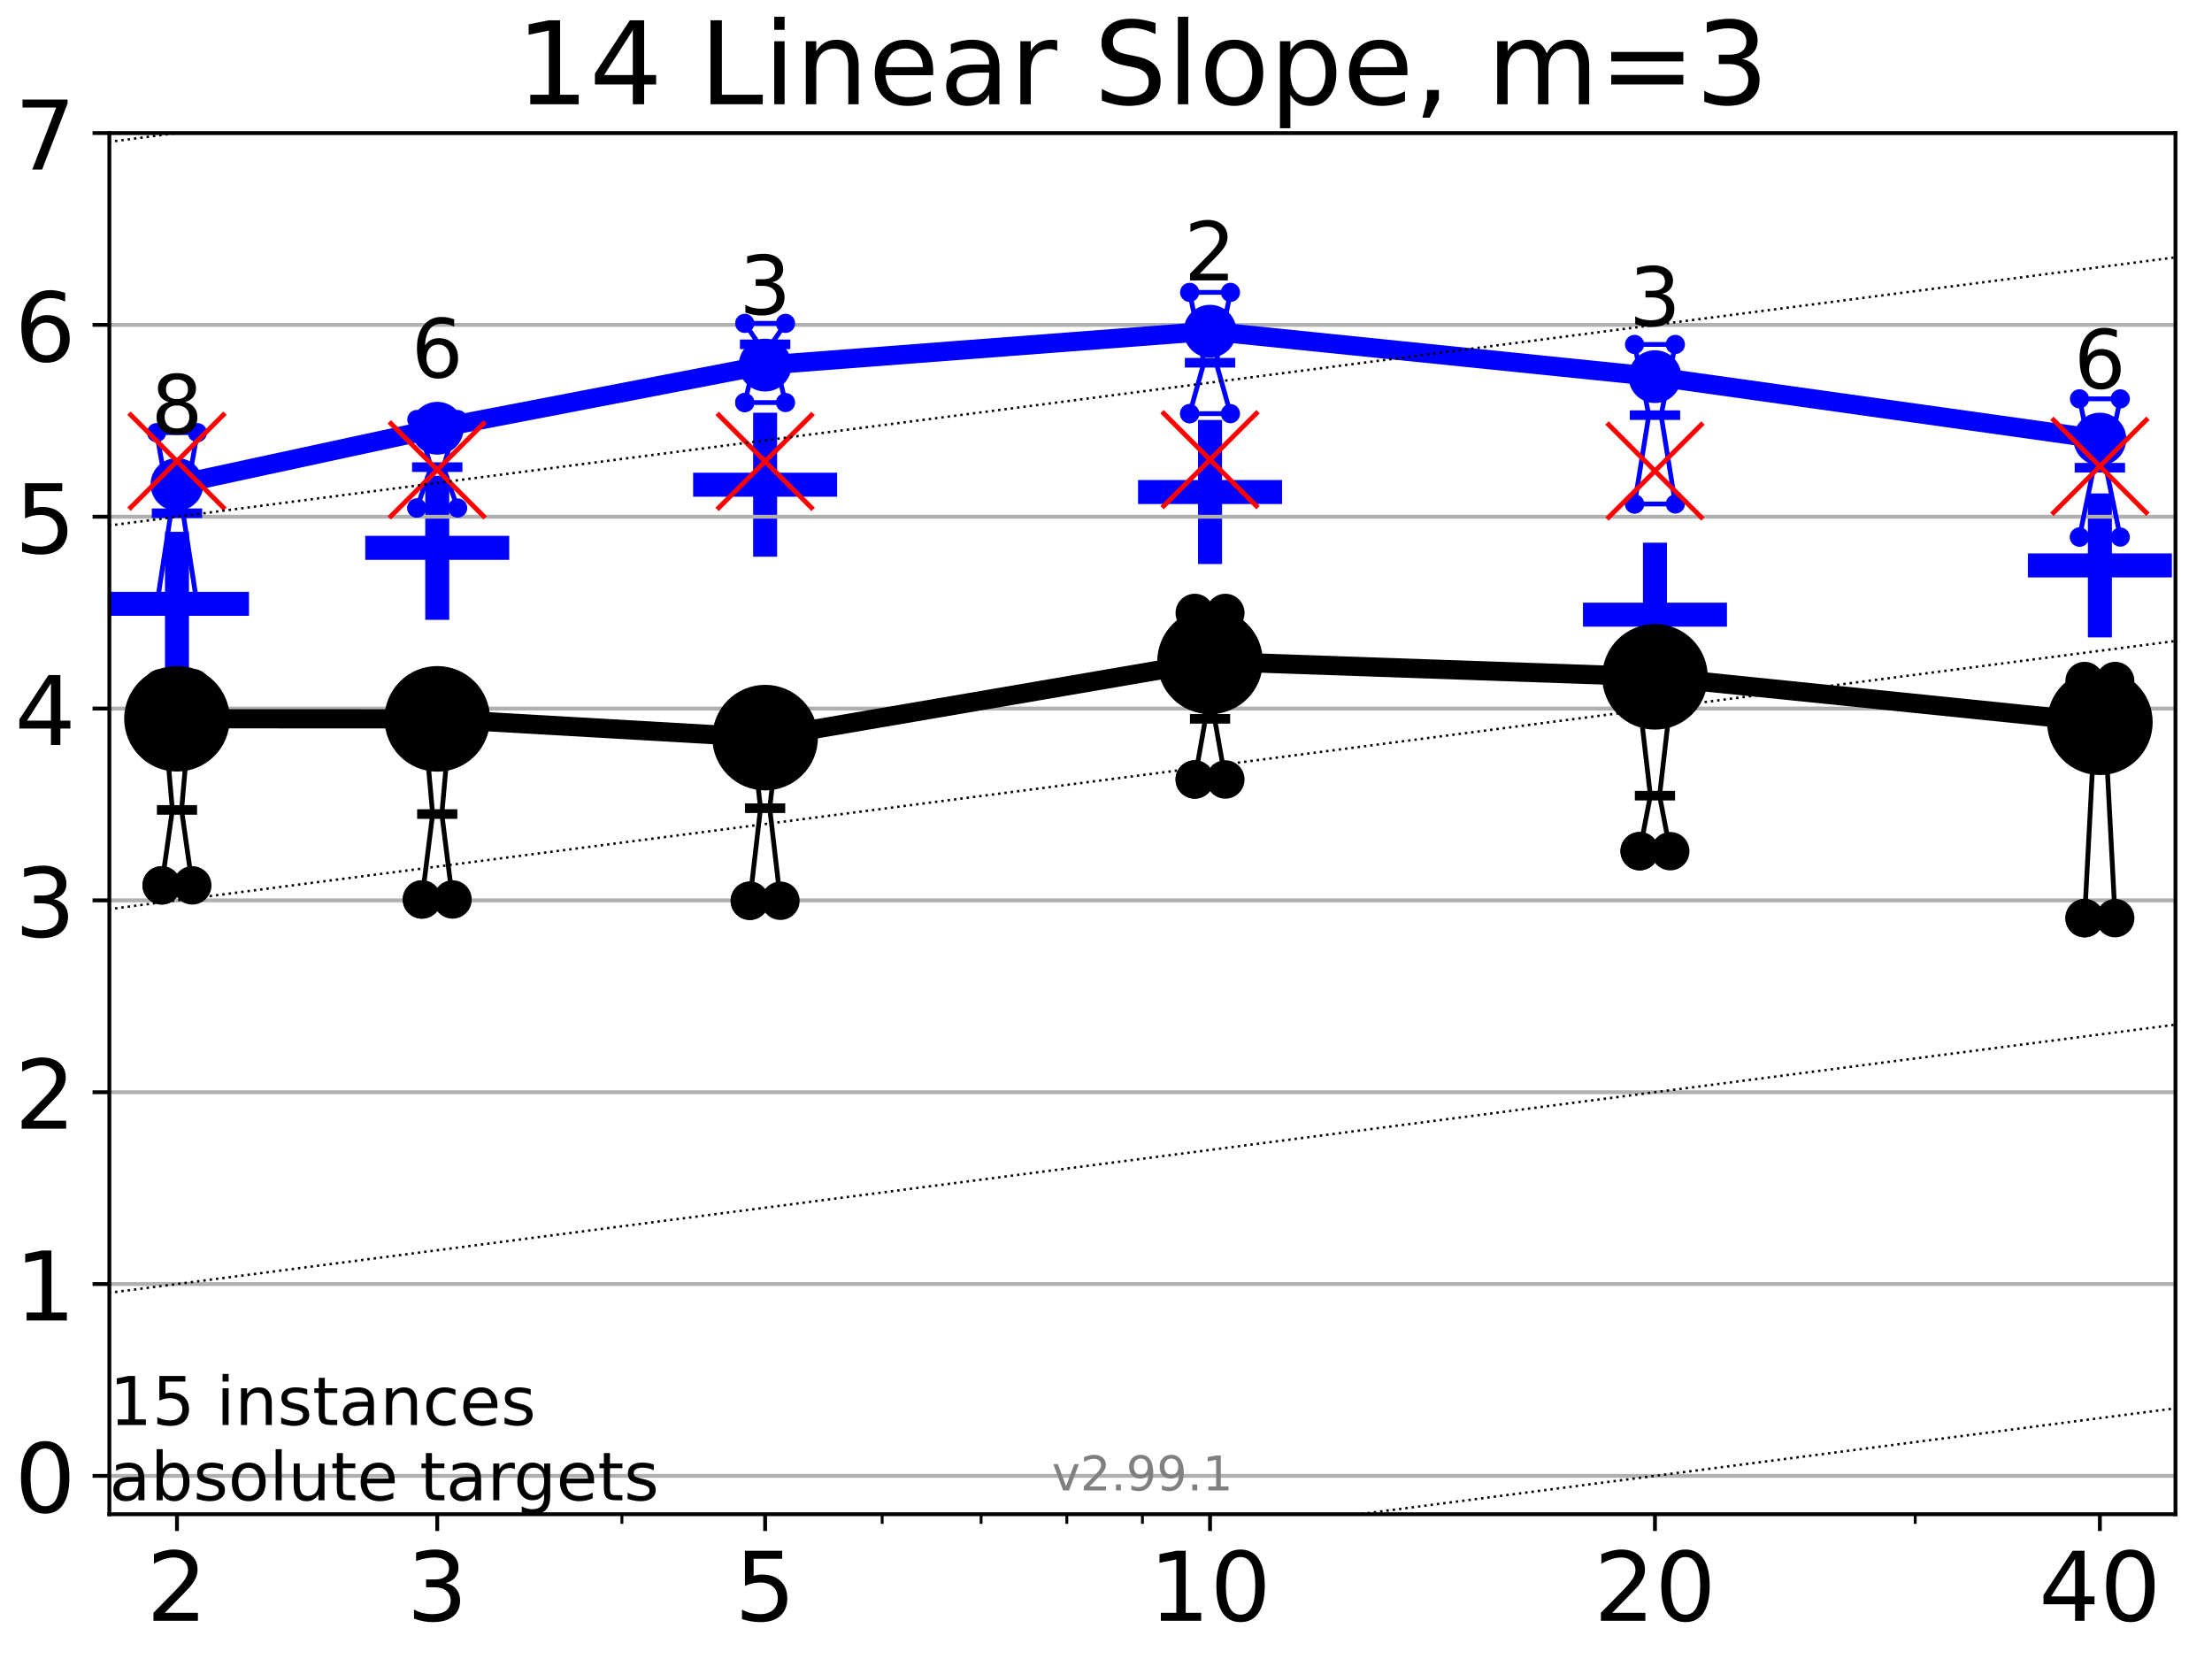 <?xml version="1.0" encoding="utf-8" standalone="no"?>
<!DOCTYPE svg PUBLIC "-//W3C//DTD SVG 1.1//EN"
  "http://www.w3.org/Graphics/SVG/1.1/DTD/svg11.dtd">
<!-- Created with matplotlib (https://matplotlib.org/) -->
<svg height="345.6pt" version="1.1" viewBox="0 0 460.8 345.6" width="460.8pt" xmlns="http://www.w3.org/2000/svg" xmlns:xlink="http://www.w3.org/1999/xlink">
 <defs>
  <style type="text/css">*{stroke-linecap:butt;stroke-linejoin:round;}</style>
 </defs>
 <g id="figure_1">
  <g id="patch_1">
   <path d="M 0 345.6 
L 460.8 345.6 
L 460.8 0 
L 0 0 
z
" style="fill:#ffffff;"/>
  </g>
  <g id="axes_1">
   <g id="patch_2">
    <path d="M 22.78 315.44 
L 453.192 315.44 
L 453.192 27.72 
L 22.78 27.72 
z
" style="fill:#ffffff;"/>
   </g>
   <g id="line2d_1">
    <defs>
     <path d="M -15 0 
L 15 0 
M 0 15 
L 0 -15 
" id="m9839f5a758" style="stroke:#0000ff;stroke-width:5;"/>
    </defs>
    <g clip-path="url(#p636bf10b90)">
     <use style="fill:#0000ff;stroke:#0000ff;stroke-width:5;" x="36.868" xlink:href="#m9839f5a758" y="125.783"/>
    </g>
   </g>
   <g id="line2d_2">
    <g clip-path="url(#p636bf10b90)">
     <use style="fill:#0000ff;stroke:#0000ff;stroke-width:5;" x="91.085" xlink:href="#m9839f5a758" y="114.12"/>
    </g>
   </g>
   <g id="line2d_3">
    <g clip-path="url(#p636bf10b90)">
     <use style="fill:#0000ff;stroke:#0000ff;stroke-width:5;" x="159.39" xlink:href="#m9839f5a758" y="100.973"/>
    </g>
   </g>
   <g id="line2d_4">
    <g clip-path="url(#p636bf10b90)">
     <use style="fill:#0000ff;stroke:#0000ff;stroke-width:5;" x="252.074" xlink:href="#m9839f5a758" y="102.496"/>
    </g>
   </g>
   <g id="line2d_5">
    <g clip-path="url(#p636bf10b90)">
     <use style="fill:#0000ff;stroke:#0000ff;stroke-width:5;" x="344.758" xlink:href="#m9839f5a758" y="128.046"/>
    </g>
   </g>
   <g id="line2d_6">
    <g clip-path="url(#p636bf10b90)">
     <use style="fill:#0000ff;stroke:#0000ff;stroke-width:5;" x="437.443" xlink:href="#m9839f5a758" y="117.787"/>
    </g>
   </g>
   <g id="matplotlib.axis_1">
    <g id="xtick_1">
     <g id="line2d_7">
      <defs>
       <path d="M 0 0 
L 0 3.5 
" id="m2de09f75e0" style="stroke:#000000;stroke-width:0.8;"/>
      </defs>
      <g>
       <use style="stroke:#000000;stroke-width:0.8;" x="36.868" xlink:href="#m2de09f75e0" y="315.44"/>
      </g>
     </g>
     <g id="text_1">
      <!-- 2 -->
      <g transform="translate(30.506 337.637)scale(0.2 -0.2)">
       <defs>
        <path d="M 19.188 8.297 
L 53.609 8.297 
L 53.609 0 
L 7.328 0 
L 7.328 8.297 
Q 12.938 14.109 22.625 23.891 
Q 32.328 33.688 34.812 36.531 
Q 39.547 41.844 41.422 45.531 
Q 43.312 49.219 43.312 52.781 
Q 43.312 58.594 39.234 62.25 
Q 35.156 65.922 28.609 65.922 
Q 23.969 65.922 18.812 64.312 
Q 13.672 62.703 7.812 59.422 
L 7.812 69.391 
Q 13.766 71.781 18.938 73 
Q 24.125 74.219 28.422 74.219 
Q 39.75 74.219 46.484 68.547 
Q 53.219 62.891 53.219 53.422 
Q 53.219 48.922 51.531 44.891 
Q 49.859 40.875 45.406 35.406 
Q 44.188 33.984 37.641 27.219 
Q 31.109 20.453 19.188 8.297 
z
" id="DejaVuSans-50"/>
       </defs>
       <use xlink:href="#DejaVuSans-50"/>
      </g>
     </g>
    </g>
    <g id="xtick_2">
     <g id="line2d_8">
      <g>
       <use style="stroke:#000000;stroke-width:0.8;" x="91.085" xlink:href="#m2de09f75e0" y="315.44"/>
      </g>
     </g>
     <g id="text_2">
      <!-- 3 -->
      <g transform="translate(84.723 337.637)scale(0.2 -0.2)">
       <defs>
        <path d="M 40.578 39.312 
Q 47.656 37.797 51.625 33 
Q 55.609 28.219 55.609 21.188 
Q 55.609 10.406 48.188 4.484 
Q 40.766 -1.422 27.094 -1.422 
Q 22.516 -1.422 17.656 -0.516 
Q 12.797 0.391 7.625 2.203 
L 7.625 11.719 
Q 11.719 9.328 16.594 8.109 
Q 21.484 6.891 26.812 6.891 
Q 36.078 6.891 40.938 10.547 
Q 45.797 14.203 45.797 21.188 
Q 45.797 27.641 41.281 31.266 
Q 36.766 34.906 28.719 34.906 
L 20.219 34.906 
L 20.219 43.016 
L 29.109 43.016 
Q 36.375 43.016 40.234 45.922 
Q 44.094 48.828 44.094 54.297 
Q 44.094 59.906 40.109 62.906 
Q 36.141 65.922 28.719 65.922 
Q 24.656 65.922 20.016 65.031 
Q 15.375 64.156 9.812 62.312 
L 9.812 71.094 
Q 15.438 72.656 20.344 73.438 
Q 25.25 74.219 29.594 74.219 
Q 40.828 74.219 47.359 69.109 
Q 53.906 64.016 53.906 55.328 
Q 53.906 49.266 50.438 45.094 
Q 46.969 40.922 40.578 39.312 
z
" id="DejaVuSans-51"/>
       </defs>
       <use xlink:href="#DejaVuSans-51"/>
      </g>
     </g>
    </g>
    <g id="xtick_3">
     <g id="line2d_9">
      <g>
       <use style="stroke:#000000;stroke-width:0.8;" x="159.39" xlink:href="#m2de09f75e0" y="315.44"/>
      </g>
     </g>
     <g id="text_3">
      <!-- 5 -->
      <g transform="translate(153.028 337.637)scale(0.2 -0.2)">
       <defs>
        <path d="M 10.797 72.906 
L 49.516 72.906 
L 49.516 64.594 
L 19.828 64.594 
L 19.828 46.734 
Q 21.969 47.469 24.109 47.828 
Q 26.266 48.188 28.422 48.188 
Q 40.625 48.188 47.75 41.5 
Q 54.891 34.812 54.891 23.391 
Q 54.891 11.625 47.562 5.094 
Q 40.234 -1.422 26.906 -1.422 
Q 22.312 -1.422 17.547 -0.641 
Q 12.797 0.141 7.719 1.703 
L 7.719 11.625 
Q 12.109 9.234 16.797 8.062 
Q 21.484 6.891 26.703 6.891 
Q 35.156 6.891 40.078 11.328 
Q 45.016 15.766 45.016 23.391 
Q 45.016 31 40.078 35.438 
Q 35.156 39.891 26.703 39.891 
Q 22.75 39.891 18.812 39.016 
Q 14.891 38.141 10.797 36.281 
z
" id="DejaVuSans-53"/>
       </defs>
       <use xlink:href="#DejaVuSans-53"/>
      </g>
     </g>
    </g>
    <g id="xtick_4">
     <g id="line2d_10">
      <g>
       <use style="stroke:#000000;stroke-width:0.8;" x="252.074" xlink:href="#m2de09f75e0" y="315.44"/>
      </g>
     </g>
     <g id="text_4">
      <!-- 10 -->
      <g transform="translate(239.349 337.637)scale(0.2 -0.2)">
       <defs>
        <path d="M 12.406 8.297 
L 28.516 8.297 
L 28.516 63.922 
L 10.984 60.406 
L 10.984 69.391 
L 28.422 72.906 
L 38.281 72.906 
L 38.281 8.297 
L 54.391 8.297 
L 54.391 0 
L 12.406 0 
z
" id="DejaVuSans-49"/>
        <path d="M 31.781 66.406 
Q 24.172 66.406 20.328 58.906 
Q 16.5 51.422 16.5 36.375 
Q 16.5 21.391 20.328 13.891 
Q 24.172 6.391 31.781 6.391 
Q 39.453 6.391 43.281 13.891 
Q 47.125 21.391 47.125 36.375 
Q 47.125 51.422 43.281 58.906 
Q 39.453 66.406 31.781 66.406 
z
M 31.781 74.219 
Q 44.047 74.219 50.516 64.516 
Q 56.984 54.828 56.984 36.375 
Q 56.984 17.969 50.516 8.266 
Q 44.047 -1.422 31.781 -1.422 
Q 19.531 -1.422 13.062 8.266 
Q 6.594 17.969 6.594 36.375 
Q 6.594 54.828 13.062 64.516 
Q 19.531 74.219 31.781 74.219 
z
" id="DejaVuSans-48"/>
       </defs>
       <use xlink:href="#DejaVuSans-49"/>
       <use x="63.623" xlink:href="#DejaVuSans-48"/>
      </g>
     </g>
    </g>
    <g id="xtick_5">
     <g id="line2d_11">
      <g>
       <use style="stroke:#000000;stroke-width:0.8;" x="344.758" xlink:href="#m2de09f75e0" y="315.44"/>
      </g>
     </g>
     <g id="text_5">
      <!-- 20 -->
      <g transform="translate(332.033 337.637)scale(0.2 -0.2)">
       <use xlink:href="#DejaVuSans-50"/>
       <use x="63.623" xlink:href="#DejaVuSans-48"/>
      </g>
     </g>
    </g>
    <g id="xtick_6">
     <g id="line2d_12">
      <g>
       <use style="stroke:#000000;stroke-width:0.8;" x="437.443" xlink:href="#m2de09f75e0" y="315.44"/>
      </g>
     </g>
     <g id="text_6">
      <!-- 40 -->
      <g transform="translate(424.718 337.637)scale(0.2 -0.2)">
       <defs>
        <path d="M 37.797 64.312 
L 12.891 25.391 
L 37.797 25.391 
z
M 35.203 72.906 
L 47.609 72.906 
L 47.609 25.391 
L 58.016 25.391 
L 58.016 17.188 
L 47.609 17.188 
L 47.609 0 
L 37.797 0 
L 37.797 17.188 
L 4.891 17.188 
L 4.891 26.703 
z
" id="DejaVuSans-52"/>
       </defs>
       <use xlink:href="#DejaVuSans-52"/>
       <use x="63.623" xlink:href="#DejaVuSans-48"/>
      </g>
     </g>
    </g>
    <g id="xtick_7">
     <g id="line2d_13">
      <defs>
       <path d="M 0 0 
L 0 2 
" id="mb3dd8f1407" style="stroke:#000000;stroke-width:0.6;"/>
      </defs>
      <g>
       <use style="stroke:#000000;stroke-width:0.6;" x="129.552" xlink:href="#mb3dd8f1407" y="315.44"/>
      </g>
     </g>
    </g>
    <g id="xtick_8">
     <g id="line2d_14">
      <g>
       <use style="stroke:#000000;stroke-width:0.6;" x="183.769" xlink:href="#mb3dd8f1407" y="315.44"/>
      </g>
     </g>
    </g>
    <g id="xtick_9">
     <g id="line2d_15">
      <g>
       <use style="stroke:#000000;stroke-width:0.6;" x="204.381" xlink:href="#mb3dd8f1407" y="315.44"/>
      </g>
     </g>
    </g>
    <g id="xtick_10">
     <g id="line2d_16">
      <g>
       <use style="stroke:#000000;stroke-width:0.6;" x="222.237" xlink:href="#mb3dd8f1407" y="315.44"/>
      </g>
     </g>
    </g>
    <g id="xtick_11">
     <g id="line2d_17">
      <g>
       <use style="stroke:#000000;stroke-width:0.6;" x="237.986" xlink:href="#mb3dd8f1407" y="315.44"/>
      </g>
     </g>
    </g>
    <g id="xtick_12">
     <g id="line2d_18">
      <g>
       <use style="stroke:#000000;stroke-width:0.6;" x="398.975" xlink:href="#mb3dd8f1407" y="315.44"/>
      </g>
     </g>
    </g>
   </g>
   <g id="matplotlib.axis_2">
    <g id="ytick_1">
     <g id="line2d_19">
      <path clip-path="url(#p636bf10b90)" d="M 22.78 307.448 
L 453.192 307.448 
" style="fill:none;stroke:#b0b0b0;stroke-linecap:square;stroke-width:0.8;"/>
     </g>
     <g id="line2d_20">
      <defs>
       <path d="M 0 0 
L -3.5 0 
" id="mcea98bf205" style="stroke:#000000;stroke-width:0.8;"/>
      </defs>
      <g>
       <use style="stroke:#000000;stroke-width:0.8;" x="22.78" xlink:href="#mcea98bf205" y="307.448"/>
      </g>
     </g>
     <g id="text_7">
      <!-- 0 -->
      <g transform="translate(3.055 315.046)scale(0.2 -0.2)">
       <use xlink:href="#DejaVuSans-48"/>
      </g>
     </g>
    </g>
    <g id="ytick_2">
     <g id="line2d_21">
      <path clip-path="url(#p636bf10b90)" d="M 22.78 267.487 
L 453.192 267.487 
" style="fill:none;stroke:#b0b0b0;stroke-linecap:square;stroke-width:0.8;"/>
     </g>
     <g id="line2d_22">
      <g>
       <use style="stroke:#000000;stroke-width:0.8;" x="22.78" xlink:href="#mcea98bf205" y="267.487"/>
      </g>
     </g>
     <g id="text_8">
      <!-- 1 -->
      <g transform="translate(3.055 275.085)scale(0.2 -0.2)">
       <use xlink:href="#DejaVuSans-49"/>
      </g>
     </g>
    </g>
    <g id="ytick_3">
     <g id="line2d_23">
      <path clip-path="url(#p636bf10b90)" d="M 22.78 227.526 
L 453.192 227.526 
" style="fill:none;stroke:#b0b0b0;stroke-linecap:square;stroke-width:0.8;"/>
     </g>
     <g id="line2d_24">
      <g>
       <use style="stroke:#000000;stroke-width:0.8;" x="22.78" xlink:href="#mcea98bf205" y="227.526"/>
      </g>
     </g>
     <g id="text_9">
      <!-- 2 -->
      <g transform="translate(3.055 235.124)scale(0.2 -0.2)">
       <use xlink:href="#DejaVuSans-50"/>
      </g>
     </g>
    </g>
    <g id="ytick_4">
     <g id="line2d_25">
      <path clip-path="url(#p636bf10b90)" d="M 22.78 187.564 
L 453.192 187.564 
" style="fill:none;stroke:#b0b0b0;stroke-linecap:square;stroke-width:0.8;"/>
     </g>
     <g id="line2d_26">
      <g>
       <use style="stroke:#000000;stroke-width:0.8;" x="22.78" xlink:href="#mcea98bf205" y="187.564"/>
      </g>
     </g>
     <g id="text_10">
      <!-- 3 -->
      <g transform="translate(3.055 195.163)scale(0.2 -0.2)">
       <use xlink:href="#DejaVuSans-51"/>
      </g>
     </g>
    </g>
    <g id="ytick_5">
     <g id="line2d_27">
      <path clip-path="url(#p636bf10b90)" d="M 22.78 147.603 
L 453.192 147.603 
" style="fill:none;stroke:#b0b0b0;stroke-linecap:square;stroke-width:0.8;"/>
     </g>
     <g id="line2d_28">
      <g>
       <use style="stroke:#000000;stroke-width:0.8;" x="22.78" xlink:href="#mcea98bf205" y="147.603"/>
      </g>
     </g>
     <g id="text_11">
      <!-- 4 -->
      <g transform="translate(3.055 155.202)scale(0.2 -0.2)">
       <use xlink:href="#DejaVuSans-52"/>
      </g>
     </g>
    </g>
    <g id="ytick_6">
     <g id="line2d_29">
      <path clip-path="url(#p636bf10b90)" d="M 22.78 107.642 
L 453.192 107.642 
" style="fill:none;stroke:#b0b0b0;stroke-linecap:square;stroke-width:0.8;"/>
     </g>
     <g id="line2d_30">
      <g>
       <use style="stroke:#000000;stroke-width:0.8;" x="22.78" xlink:href="#mcea98bf205" y="107.642"/>
      </g>
     </g>
     <g id="text_12">
      <!-- 5 -->
      <g transform="translate(3.055 115.241)scale(0.2 -0.2)">
       <use xlink:href="#DejaVuSans-53"/>
      </g>
     </g>
    </g>
    <g id="ytick_7">
     <g id="line2d_31">
      <path clip-path="url(#p636bf10b90)" d="M 22.78 67.681 
L 453.192 67.681 
" style="fill:none;stroke:#b0b0b0;stroke-linecap:square;stroke-width:0.8;"/>
     </g>
     <g id="line2d_32">
      <g>
       <use style="stroke:#000000;stroke-width:0.8;" x="22.78" xlink:href="#mcea98bf205" y="67.681"/>
      </g>
     </g>
     <g id="text_13">
      <!-- 6 -->
      <g transform="translate(3.055 75.28)scale(0.2 -0.2)">
       <defs>
        <path d="M 33.016 40.375 
Q 26.375 40.375 22.484 35.828 
Q 18.609 31.297 18.609 23.391 
Q 18.609 15.531 22.484 10.953 
Q 26.375 6.391 33.016 6.391 
Q 39.656 6.391 43.531 10.953 
Q 47.406 15.531 47.406 23.391 
Q 47.406 31.297 43.531 35.828 
Q 39.656 40.375 33.016 40.375 
z
M 52.594 71.297 
L 52.594 62.312 
Q 48.875 64.062 45.094 64.984 
Q 41.312 65.922 37.594 65.922 
Q 27.828 65.922 22.672 59.328 
Q 17.531 52.734 16.797 39.406 
Q 19.672 43.656 24.016 45.922 
Q 28.375 48.188 33.594 48.188 
Q 44.578 48.188 50.953 41.516 
Q 57.328 34.859 57.328 23.391 
Q 57.328 12.156 50.688 5.359 
Q 44.047 -1.422 33.016 -1.422 
Q 20.359 -1.422 13.672 8.266 
Q 6.984 17.969 6.984 36.375 
Q 6.984 53.656 15.188 63.938 
Q 23.391 74.219 37.203 74.219 
Q 40.922 74.219 44.703 73.484 
Q 48.484 72.75 52.594 71.297 
z
" id="DejaVuSans-54"/>
       </defs>
       <use xlink:href="#DejaVuSans-54"/>
      </g>
     </g>
    </g>
    <g id="ytick_8">
     <g id="line2d_33">
      <path clip-path="url(#p636bf10b90)" d="M 22.78 27.72 
L 453.192 27.72 
" style="fill:none;stroke:#b0b0b0;stroke-linecap:square;stroke-width:0.8;"/>
     </g>
     <g id="line2d_34">
      <g>
       <use style="stroke:#000000;stroke-width:0.8;" x="22.78" xlink:href="#mcea98bf205" y="27.72"/>
      </g>
     </g>
     <g id="text_14">
      <!-- 7 -->
      <g transform="translate(3.055 35.318)scale(0.2 -0.2)">
       <defs>
        <path d="M 8.203 72.906 
L 55.078 72.906 
L 55.078 68.703 
L 28.609 0 
L 18.312 0 
L 43.219 64.594 
L 8.203 64.594 
z
" id="DejaVuSans-55"/>
       </defs>
       <use xlink:href="#DejaVuSans-55"/>
      </g>
     </g>
    </g>
   </g>
   <g id="line2d_35">
    <path clip-path="url(#p636bf10b90)" d="M 33.682 184.436 
L 35.912 168.725 
L 33.682 143.329 
L 40.054 143.329 
L 37.824 168.725 
L 40.054 184.436 
L 33.682 184.436 
" style="fill:none;stroke:#000000;stroke-linecap:square;"/>
   </g>
   <g id="line2d_36">
    <path clip-path="url(#p636bf10b90)" d="M 33.682 184.436 
L 40.054 184.436 
L 40.054 143.329 
L 33.682 143.329 
L 33.682 184.436 
" style="fill:none;"/>
    <defs>
     <path d="M 0 3 
C 0.796 3 1.559 2.684 2.121 2.121 
C 2.684 1.559 3 0.796 3 0 
C 3 -0.796 2.684 -1.559 2.121 -2.121 
C 1.559 -2.684 0.796 -3 0 -3 
C -0.796 -3 -1.559 -2.684 -2.121 -2.121 
C -2.684 -1.559 -3 -0.796 -3 0 
C -3 0.796 -2.684 1.559 -2.121 2.121 
C -1.559 2.684 -0.796 3 0 3 
z
" id="mf4414e5ba4" style="stroke:#000000;stroke-width:2;"/>
    </defs>
    <g clip-path="url(#p636bf10b90)">
     <use style="stroke:#000000;stroke-width:2;" x="33.682" xlink:href="#mf4414e5ba4" y="184.436"/>
     <use style="stroke:#000000;stroke-width:2;" x="40.054" xlink:href="#mf4414e5ba4" y="184.436"/>
     <use style="stroke:#000000;stroke-width:2;" x="40.054" xlink:href="#mf4414e5ba4" y="143.329"/>
     <use style="stroke:#000000;stroke-width:2;" x="33.682" xlink:href="#mf4414e5ba4" y="143.329"/>
     <use style="stroke:#000000;stroke-width:2;" x="33.682" xlink:href="#mf4414e5ba4" y="184.436"/>
    </g>
   </g>
   <g id="line2d_37">
    <path clip-path="url(#p636bf10b90)" d="M 33.682 168.725 
L 40.054 168.725 
" style="fill:none;stroke:#000000;stroke-linecap:square;stroke-width:2;"/>
   </g>
   <g id="line2d_38">
    <path clip-path="url(#p636bf10b90)" d="M 87.899 187.375 
L 90.129 169.576 
L 87.899 144.643 
L 94.271 144.643 
L 92.041 169.576 
L 94.271 187.375 
L 87.899 187.375 
" style="fill:none;stroke:#000000;stroke-linecap:square;"/>
   </g>
   <g id="line2d_39">
    <path clip-path="url(#p636bf10b90)" d="M 87.899 187.375 
L 94.271 187.375 
L 94.271 144.643 
L 87.899 144.643 
L 87.899 187.375 
" style="fill:none;"/>
    <g clip-path="url(#p636bf10b90)">
     <use style="stroke:#000000;stroke-width:2;" x="87.899" xlink:href="#mf4414e5ba4" y="187.375"/>
     <use style="stroke:#000000;stroke-width:2;" x="94.271" xlink:href="#mf4414e5ba4" y="187.375"/>
     <use style="stroke:#000000;stroke-width:2;" x="94.271" xlink:href="#mf4414e5ba4" y="144.643"/>
     <use style="stroke:#000000;stroke-width:2;" x="87.899" xlink:href="#mf4414e5ba4" y="144.643"/>
     <use style="stroke:#000000;stroke-width:2;" x="87.899" xlink:href="#mf4414e5ba4" y="187.375"/>
    </g>
   </g>
   <g id="line2d_40">
    <path clip-path="url(#p636bf10b90)" d="M 87.899 169.576 
L 94.271 169.576 
" style="fill:none;stroke:#000000;stroke-linecap:square;stroke-width:2;"/>
   </g>
   <g id="line2d_41">
    <path clip-path="url(#p636bf10b90)" d="M 156.204 187.646 
L 158.434 168.367 
L 156.204 148.833 
L 162.576 148.833 
L 160.346 168.367 
L 162.576 187.646 
L 156.204 187.646 
" style="fill:none;stroke:#000000;stroke-linecap:square;"/>
   </g>
   <g id="line2d_42">
    <path clip-path="url(#p636bf10b90)" d="M 156.204 187.646 
L 162.576 187.646 
L 162.576 148.833 
L 156.204 148.833 
L 156.204 187.646 
" style="fill:none;"/>
    <g clip-path="url(#p636bf10b90)">
     <use style="stroke:#000000;stroke-width:2;" x="156.204" xlink:href="#mf4414e5ba4" y="187.646"/>
     <use style="stroke:#000000;stroke-width:2;" x="162.576" xlink:href="#mf4414e5ba4" y="187.646"/>
     <use style="stroke:#000000;stroke-width:2;" x="162.576" xlink:href="#mf4414e5ba4" y="148.833"/>
     <use style="stroke:#000000;stroke-width:2;" x="156.204" xlink:href="#mf4414e5ba4" y="148.833"/>
     <use style="stroke:#000000;stroke-width:2;" x="156.204" xlink:href="#mf4414e5ba4" y="187.646"/>
    </g>
   </g>
   <g id="line2d_43">
    <path clip-path="url(#p636bf10b90)" d="M 156.204 168.367 
L 162.576 168.367 
" style="fill:none;stroke:#000000;stroke-linecap:square;stroke-width:2;"/>
   </g>
   <g id="line2d_44">
    <path clip-path="url(#p636bf10b90)" d="M 248.888 162.378 
L 251.118 149.748 
L 248.888 127.69 
L 255.26 127.69 
L 253.03 149.748 
L 255.26 162.378 
L 248.888 162.378 
" style="fill:none;stroke:#000000;stroke-linecap:square;"/>
   </g>
   <g id="line2d_45">
    <path clip-path="url(#p636bf10b90)" d="M 248.888 162.378 
L 255.26 162.378 
L 255.26 127.69 
L 248.888 127.69 
L 248.888 162.378 
" style="fill:none;"/>
    <g clip-path="url(#p636bf10b90)">
     <use style="stroke:#000000;stroke-width:2;" x="248.888" xlink:href="#mf4414e5ba4" y="162.378"/>
     <use style="stroke:#000000;stroke-width:2;" x="255.26" xlink:href="#mf4414e5ba4" y="162.378"/>
     <use style="stroke:#000000;stroke-width:2;" x="255.26" xlink:href="#mf4414e5ba4" y="127.69"/>
     <use style="stroke:#000000;stroke-width:2;" x="248.888" xlink:href="#mf4414e5ba4" y="127.69"/>
     <use style="stroke:#000000;stroke-width:2;" x="248.888" xlink:href="#mf4414e5ba4" y="162.378"/>
    </g>
   </g>
   <g id="line2d_46">
    <path clip-path="url(#p636bf10b90)" d="M 248.888 149.748 
L 255.26 149.748 
" style="fill:none;stroke:#000000;stroke-linecap:square;stroke-width:2;"/>
   </g>
   <g id="line2d_47">
    <path clip-path="url(#p636bf10b90)" d="M 341.572 177.317 
L 343.803 165.753 
L 341.572 146.443 
L 347.945 146.443 
L 345.714 165.753 
L 347.945 177.317 
L 341.572 177.317 
" style="fill:none;stroke:#000000;stroke-linecap:square;"/>
   </g>
   <g id="line2d_48">
    <path clip-path="url(#p636bf10b90)" d="M 341.572 177.317 
L 347.945 177.317 
L 347.945 146.443 
L 341.572 146.443 
L 341.572 177.317 
" style="fill:none;"/>
    <g clip-path="url(#p636bf10b90)">
     <use style="stroke:#000000;stroke-width:2;" x="341.572" xlink:href="#mf4414e5ba4" y="177.317"/>
     <use style="stroke:#000000;stroke-width:2;" x="347.945" xlink:href="#mf4414e5ba4" y="177.317"/>
     <use style="stroke:#000000;stroke-width:2;" x="347.945" xlink:href="#mf4414e5ba4" y="146.443"/>
     <use style="stroke:#000000;stroke-width:2;" x="341.572" xlink:href="#mf4414e5ba4" y="146.443"/>
     <use style="stroke:#000000;stroke-width:2;" x="341.572" xlink:href="#mf4414e5ba4" y="177.317"/>
    </g>
   </g>
   <g id="line2d_49">
    <path clip-path="url(#p636bf10b90)" d="M 341.572 165.753 
L 347.945 165.753 
" style="fill:none;stroke:#000000;stroke-linecap:square;stroke-width:2;"/>
   </g>
   <g id="line2d_50">
    <path clip-path="url(#p636bf10b90)" d="M 434.257 191.267 
L 436.487 149.007 
L 434.257 141.865 
L 440.629 141.865 
L 438.398 149.007 
L 440.629 191.267 
L 434.257 191.267 
" style="fill:none;stroke:#000000;stroke-linecap:square;"/>
   </g>
   <g id="line2d_51">
    <path clip-path="url(#p636bf10b90)" d="M 434.257 191.267 
L 440.629 191.267 
L 440.629 141.865 
L 434.257 141.865 
L 434.257 191.267 
" style="fill:none;"/>
    <g clip-path="url(#p636bf10b90)">
     <use style="stroke:#000000;stroke-width:2;" x="434.257" xlink:href="#mf4414e5ba4" y="191.267"/>
     <use style="stroke:#000000;stroke-width:2;" x="440.629" xlink:href="#mf4414e5ba4" y="191.267"/>
     <use style="stroke:#000000;stroke-width:2;" x="440.629" xlink:href="#mf4414e5ba4" y="141.865"/>
     <use style="stroke:#000000;stroke-width:2;" x="434.257" xlink:href="#mf4414e5ba4" y="141.865"/>
     <use style="stroke:#000000;stroke-width:2;" x="434.257" xlink:href="#mf4414e5ba4" y="191.267"/>
    </g>
   </g>
   <g id="line2d_52">
    <path clip-path="url(#p636bf10b90)" d="M 434.257 149.007 
L 440.629 149.007 
" style="fill:none;stroke:#000000;stroke-linecap:square;stroke-width:2;"/>
   </g>
   <g id="line2d_53">
    <path clip-path="url(#p636bf10b90)" d="M 36.868 149.73 
L 91.085 149.751 
" style="fill:none;stroke:#000000;stroke-linecap:square;stroke-width:4;"/>
   </g>
   <g id="line2d_54">
    <path clip-path="url(#p636bf10b90)" d="M 91.085 149.751 
L 159.39 153.66 
" style="fill:none;stroke:#000000;stroke-linecap:square;stroke-width:4;"/>
   </g>
   <g id="line2d_55">
    <path clip-path="url(#p636bf10b90)" d="M 159.39 153.66 
L 252.074 137.774 
" style="fill:none;stroke:#000000;stroke-linecap:square;stroke-width:4;"/>
   </g>
   <g id="line2d_56">
    <path clip-path="url(#p636bf10b90)" d="M 252.074 137.774 
L 344.758 140.995 
" style="fill:none;stroke:#000000;stroke-linecap:square;stroke-width:4;"/>
   </g>
   <g id="line2d_57">
    <path clip-path="url(#p636bf10b90)" d="M 344.758 140.995 
L 437.443 150.458 
" style="fill:none;stroke:#000000;stroke-linecap:square;stroke-width:4;"/>
   </g>
   <g id="line2d_58">
    <path clip-path="url(#p636bf10b90)" d="M 36.868 149.73 
L 91.085 149.751 
L 159.39 153.66 
L 252.074 137.774 
L 344.758 140.995 
L 437.443 150.458 
" style="fill:none;"/>
    <defs>
     <path d="M 0 10 
C 2.652 10 5.196 8.946 7.071 7.071 
C 8.946 5.196 10 2.652 10 0 
C 10 -2.652 8.946 -5.196 7.071 -7.071 
C 5.196 -8.946 2.652 -10 0 -10 
C -2.652 -10 -5.196 -8.946 -7.071 -7.071 
C -8.946 -5.196 -10 -2.652 -10 0 
C -10 2.652 -8.946 5.196 -7.071 7.071 
C -5.196 8.946 -2.652 10 0 10 
z
" id="mbda12e486d" style="stroke:#000000;stroke-width:2;"/>
    </defs>
    <g clip-path="url(#p636bf10b90)">
     <use style="stroke:#000000;stroke-width:2;" x="36.868" xlink:href="#mbda12e486d" y="149.73"/>
     <use style="stroke:#000000;stroke-width:2;" x="91.085" xlink:href="#mbda12e486d" y="149.751"/>
     <use style="stroke:#000000;stroke-width:2;" x="159.39" xlink:href="#mbda12e486d" y="153.66"/>
     <use style="stroke:#000000;stroke-width:2;" x="252.074" xlink:href="#mbda12e486d" y="137.774"/>
     <use style="stroke:#000000;stroke-width:2;" x="344.758" xlink:href="#mbda12e486d" y="140.995"/>
     <use style="stroke:#000000;stroke-width:2;" x="437.443" xlink:href="#mbda12e486d" y="150.458"/>
    </g>
   </g>
   <g id="line2d_59">
    <path clip-path="url(#p636bf10b90)" d="M 32.62 126.279 
L 35.594 106.918 
L 32.62 90.126 
L 41.116 90.126 
L 38.143 106.918 
L 41.116 126.279 
L 32.62 126.279 
" style="fill:none;stroke:#0000ff;stroke-linecap:square;"/>
   </g>
   <g id="line2d_60">
    <path clip-path="url(#p636bf10b90)" d="M 32.62 126.279 
L 41.116 126.279 
L 41.116 90.126 
L 32.62 90.126 
L 32.62 126.279 
" style="fill:none;"/>
    <defs>
     <path d="M 0 1.5 
C 0.398 1.5 0.779 1.342 1.061 1.061 
C 1.342 0.779 1.5 0.398 1.5 0 
C 1.5 -0.398 1.342 -0.779 1.061 -1.061 
C 0.779 -1.342 0.398 -1.5 0 -1.5 
C -0.398 -1.5 -0.779 -1.342 -1.061 -1.061 
C -1.342 -0.779 -1.5 -0.398 -1.5 0 
C -1.5 0.398 -1.342 0.779 -1.061 1.061 
C -0.779 1.342 -0.398 1.5 0 1.5 
z
" id="m63aa723db6" style="stroke:#0000ff;"/>
    </defs>
    <g clip-path="url(#p636bf10b90)">
     <use style="fill:#0000ff;stroke:#0000ff;" x="32.62" xlink:href="#m63aa723db6" y="126.279"/>
     <use style="fill:#0000ff;stroke:#0000ff;" x="41.116" xlink:href="#m63aa723db6" y="126.279"/>
     <use style="fill:#0000ff;stroke:#0000ff;" x="41.116" xlink:href="#m63aa723db6" y="90.126"/>
     <use style="fill:#0000ff;stroke:#0000ff;" x="32.62" xlink:href="#m63aa723db6" y="90.126"/>
     <use style="fill:#0000ff;stroke:#0000ff;" x="32.62" xlink:href="#m63aa723db6" y="126.279"/>
    </g>
   </g>
   <g id="line2d_61">
    <path clip-path="url(#p636bf10b90)" d="M 32.62 106.918 
L 41.116 106.918 
" style="fill:none;stroke:#0000ff;stroke-linecap:square;stroke-width:2;"/>
   </g>
   <g id="line2d_62">
    <path clip-path="url(#p636bf10b90)" d="M 86.837 105.831 
L 89.811 97.316 
L 86.837 87.395 
L 95.333 87.395 
L 92.359 97.316 
L 95.333 105.831 
L 86.837 105.831 
" style="fill:none;stroke:#0000ff;stroke-linecap:square;"/>
   </g>
   <g id="line2d_63">
    <path clip-path="url(#p636bf10b90)" d="M 86.837 105.831 
L 95.333 105.831 
L 95.333 87.395 
L 86.837 87.395 
L 86.837 105.831 
" style="fill:none;"/>
    <g clip-path="url(#p636bf10b90)">
     <use style="fill:#0000ff;stroke:#0000ff;" x="86.837" xlink:href="#m63aa723db6" y="105.831"/>
     <use style="fill:#0000ff;stroke:#0000ff;" x="95.333" xlink:href="#m63aa723db6" y="105.831"/>
     <use style="fill:#0000ff;stroke:#0000ff;" x="95.333" xlink:href="#m63aa723db6" y="87.395"/>
     <use style="fill:#0000ff;stroke:#0000ff;" x="86.837" xlink:href="#m63aa723db6" y="87.395"/>
     <use style="fill:#0000ff;stroke:#0000ff;" x="86.837" xlink:href="#m63aa723db6" y="105.831"/>
    </g>
   </g>
   <g id="line2d_64">
    <path clip-path="url(#p636bf10b90)" d="M 86.837 97.316 
L 95.333 97.316 
" style="fill:none;stroke:#0000ff;stroke-linecap:square;stroke-width:2;"/>
   </g>
   <g id="line2d_65">
    <path clip-path="url(#p636bf10b90)" d="M 155.142 83.858 
L 158.116 71.732 
L 155.142 67.364 
L 163.638 67.364 
L 160.665 71.732 
L 163.638 83.858 
L 155.142 83.858 
" style="fill:none;stroke:#0000ff;stroke-linecap:square;"/>
   </g>
   <g id="line2d_66">
    <path clip-path="url(#p636bf10b90)" d="M 155.142 83.858 
L 163.638 83.858 
L 163.638 67.364 
L 155.142 67.364 
L 155.142 83.858 
" style="fill:none;"/>
    <g clip-path="url(#p636bf10b90)">
     <use style="fill:#0000ff;stroke:#0000ff;" x="155.142" xlink:href="#m63aa723db6" y="83.858"/>
     <use style="fill:#0000ff;stroke:#0000ff;" x="163.638" xlink:href="#m63aa723db6" y="83.858"/>
     <use style="fill:#0000ff;stroke:#0000ff;" x="163.638" xlink:href="#m63aa723db6" y="67.364"/>
     <use style="fill:#0000ff;stroke:#0000ff;" x="155.142" xlink:href="#m63aa723db6" y="67.364"/>
     <use style="fill:#0000ff;stroke:#0000ff;" x="155.142" xlink:href="#m63aa723db6" y="83.858"/>
    </g>
   </g>
   <g id="line2d_67">
    <path clip-path="url(#p636bf10b90)" d="M 155.142 71.732 
L 163.638 71.732 
" style="fill:none;stroke:#0000ff;stroke-linecap:square;stroke-width:2;"/>
   </g>
   <g id="line2d_68">
    <path clip-path="url(#p636bf10b90)" d="M 247.826 86.172 
L 250.8 75.563 
L 247.826 60.908 
L 256.322 60.908 
L 253.349 75.563 
L 256.322 86.172 
L 247.826 86.172 
" style="fill:none;stroke:#0000ff;stroke-linecap:square;"/>
   </g>
   <g id="line2d_69">
    <path clip-path="url(#p636bf10b90)" d="M 247.826 86.172 
L 256.322 86.172 
L 256.322 60.908 
L 247.826 60.908 
L 247.826 86.172 
" style="fill:none;"/>
    <g clip-path="url(#p636bf10b90)">
     <use style="fill:#0000ff;stroke:#0000ff;" x="247.826" xlink:href="#m63aa723db6" y="86.172"/>
     <use style="fill:#0000ff;stroke:#0000ff;" x="256.322" xlink:href="#m63aa723db6" y="86.172"/>
     <use style="fill:#0000ff;stroke:#0000ff;" x="256.322" xlink:href="#m63aa723db6" y="60.908"/>
     <use style="fill:#0000ff;stroke:#0000ff;" x="247.826" xlink:href="#m63aa723db6" y="60.908"/>
     <use style="fill:#0000ff;stroke:#0000ff;" x="247.826" xlink:href="#m63aa723db6" y="86.172"/>
    </g>
   </g>
   <g id="line2d_70">
    <path clip-path="url(#p636bf10b90)" d="M 247.826 75.563 
L 256.322 75.563 
" style="fill:none;stroke:#0000ff;stroke-linecap:square;stroke-width:2;"/>
   </g>
   <g id="line2d_71">
    <path clip-path="url(#p636bf10b90)" d="M 340.51 104.988 
L 343.484 86.483 
L 340.51 71.754 
L 349.007 71.754 
L 346.033 86.483 
L 349.007 104.988 
L 340.51 104.988 
" style="fill:none;stroke:#0000ff;stroke-linecap:square;"/>
   </g>
   <g id="line2d_72">
    <path clip-path="url(#p636bf10b90)" d="M 340.51 104.988 
L 349.007 104.988 
L 349.007 71.754 
L 340.51 71.754 
L 340.51 104.988 
" style="fill:none;"/>
    <g clip-path="url(#p636bf10b90)">
     <use style="fill:#0000ff;stroke:#0000ff;" x="340.51" xlink:href="#m63aa723db6" y="104.988"/>
     <use style="fill:#0000ff;stroke:#0000ff;" x="349.007" xlink:href="#m63aa723db6" y="104.988"/>
     <use style="fill:#0000ff;stroke:#0000ff;" x="349.007" xlink:href="#m63aa723db6" y="71.754"/>
     <use style="fill:#0000ff;stroke:#0000ff;" x="340.51" xlink:href="#m63aa723db6" y="71.754"/>
     <use style="fill:#0000ff;stroke:#0000ff;" x="340.51" xlink:href="#m63aa723db6" y="104.988"/>
    </g>
   </g>
   <g id="line2d_73">
    <path clip-path="url(#p636bf10b90)" d="M 340.51 86.483 
L 349.007 86.483 
" style="fill:none;stroke:#0000ff;stroke-linecap:square;stroke-width:2;"/>
   </g>
   <g id="line2d_74">
    <path clip-path="url(#p636bf10b90)" d="M 433.195 111.88 
L 436.168 97.434 
L 433.195 83.088 
L 441.691 83.088 
L 438.717 97.434 
L 441.691 111.88 
L 433.195 111.88 
" style="fill:none;stroke:#0000ff;stroke-linecap:square;"/>
   </g>
   <g id="line2d_75">
    <path clip-path="url(#p636bf10b90)" d="M 433.195 111.88 
L 441.691 111.88 
L 441.691 83.088 
L 433.195 83.088 
L 433.195 111.88 
" style="fill:none;"/>
    <g clip-path="url(#p636bf10b90)">
     <use style="fill:#0000ff;stroke:#0000ff;" x="433.195" xlink:href="#m63aa723db6" y="111.88"/>
     <use style="fill:#0000ff;stroke:#0000ff;" x="441.691" xlink:href="#m63aa723db6" y="111.88"/>
     <use style="fill:#0000ff;stroke:#0000ff;" x="441.691" xlink:href="#m63aa723db6" y="83.088"/>
     <use style="fill:#0000ff;stroke:#0000ff;" x="433.195" xlink:href="#m63aa723db6" y="83.088"/>
     <use style="fill:#0000ff;stroke:#0000ff;" x="433.195" xlink:href="#m63aa723db6" y="111.88"/>
    </g>
   </g>
   <g id="line2d_76">
    <path clip-path="url(#p636bf10b90)" d="M 433.195 97.434 
L 441.691 97.434 
" style="fill:none;stroke:#0000ff;stroke-linecap:square;stroke-width:2;"/>
   </g>
   <g id="line2d_77">
    <path clip-path="url(#p636bf10b90)" d="M 36.868 100.917 
L 91.085 89.21 
" style="fill:none;stroke:#0000ff;stroke-linecap:square;stroke-width:4;"/>
   </g>
   <g id="line2d_78">
    <path clip-path="url(#p636bf10b90)" d="M 91.085 89.21 
L 159.39 76.056 
" style="fill:none;stroke:#0000ff;stroke-linecap:square;stroke-width:4;"/>
   </g>
   <g id="line2d_79">
    <path clip-path="url(#p636bf10b90)" d="M 159.39 76.056 
L 252.074 68.995 
" style="fill:none;stroke:#0000ff;stroke-linecap:square;stroke-width:4;"/>
   </g>
   <g id="line2d_80">
    <path clip-path="url(#p636bf10b90)" d="M 252.074 68.995 
L 344.758 78.461 
" style="fill:none;stroke:#0000ff;stroke-linecap:square;stroke-width:4;"/>
   </g>
   <g id="line2d_81">
    <path clip-path="url(#p636bf10b90)" d="M 344.758 78.461 
L 437.443 91.471 
" style="fill:none;stroke:#0000ff;stroke-linecap:square;stroke-width:4;"/>
   </g>
   <g id="line2d_82">
    <path clip-path="url(#p636bf10b90)" d="M 36.868 100.917 
L 91.085 89.21 
L 159.39 76.056 
L 252.074 68.995 
L 344.758 78.461 
L 437.443 91.471 
" style="fill:none;"/>
    <defs>
     <path d="M 0 5 
C 1.326 5 2.598 4.473 3.536 3.536 
C 4.473 2.598 5 1.326 5 0 
C 5 -1.326 4.473 -2.598 3.536 -3.536 
C 2.598 -4.473 1.326 -5 0 -5 
C -1.326 -5 -2.598 -4.473 -3.536 -3.536 
C -4.473 -2.598 -5 -1.326 -5 0 
C -5 1.326 -4.473 2.598 -3.536 3.536 
C -2.598 4.473 -1.326 5 0 5 
z
" id="mafa00d6e6a" style="stroke:#0000ff;"/>
    </defs>
    <g clip-path="url(#p636bf10b90)">
     <use style="fill:#0000ff;stroke:#0000ff;" x="36.868" xlink:href="#mafa00d6e6a" y="100.917"/>
     <use style="fill:#0000ff;stroke:#0000ff;" x="91.085" xlink:href="#mafa00d6e6a" y="89.21"/>
     <use style="fill:#0000ff;stroke:#0000ff;" x="159.39" xlink:href="#mafa00d6e6a" y="76.056"/>
     <use style="fill:#0000ff;stroke:#0000ff;" x="252.074" xlink:href="#mafa00d6e6a" y="68.995"/>
     <use style="fill:#0000ff;stroke:#0000ff;" x="344.758" xlink:href="#mafa00d6e6a" y="78.461"/>
     <use style="fill:#0000ff;stroke:#0000ff;" x="437.443" xlink:href="#mafa00d6e6a" y="91.471"/>
    </g>
   </g>
   <g id="line2d_83"/>
   <g id="line2d_84"/>
   <g id="line2d_85"/>
   <g id="line2d_86"/>
   <g id="line2d_87"/>
   <g id="line2d_88"/>
   <g id="line2d_89"/>
   <g id="line2d_90">
    <defs>
     <path d="M -10 10 
L 10 -10 
M -10 -10 
L 10 10 
" id="m342581a7f6" style="stroke:#ff0000;"/>
    </defs>
    <g clip-path="url(#p636bf10b90)">
     <use style="fill:#ff0000;stroke:#ff0000;" x="36.868" xlink:href="#m342581a7f6" y="96.075"/>
     <use style="fill:#ff0000;stroke:#ff0000;" x="91.085" xlink:href="#m342581a7f6" y="97.878"/>
     <use style="fill:#ff0000;stroke:#ff0000;" x="159.39" xlink:href="#m342581a7f6" y="96.117"/>
     <use style="fill:#ff0000;stroke:#ff0000;" x="252.074" xlink:href="#m342581a7f6" y="95.755"/>
     <use style="fill:#ff0000;stroke:#ff0000;" x="344.758" xlink:href="#m342581a7f6" y="98.112"/>
     <use style="fill:#ff0000;stroke:#ff0000;" x="437.443" xlink:href="#m342581a7f6" y="97.145"/>
    </g>
   </g>
   <g id="line2d_91">
    <path clip-path="url(#p636bf10b90)" d="M 43.101 346.6 
L 461.8 292.257 
" style="fill:none;stroke:#000000;stroke-dasharray:0.5,0.825;stroke-dashoffset:0;stroke-width:0.5;"/>
   </g>
   <g id="line2d_92">
    <path clip-path="url(#p636bf10b90)" d="M -1 272.402 
L 461.8 212.335 
" style="fill:none;stroke:#000000;stroke-dasharray:0.5,0.825;stroke-dashoffset:0;stroke-width:0.5;"/>
   </g>
   <g id="line2d_93">
    <path clip-path="url(#p636bf10b90)" d="M -1 192.479 
L 461.8 132.413 
" style="fill:none;stroke:#000000;stroke-dasharray:0.5,0.825;stroke-dashoffset:0;stroke-width:0.5;"/>
   </g>
   <g id="line2d_94">
    <path clip-path="url(#p636bf10b90)" d="M -1 112.557 
L 461.8 52.49 
" style="fill:none;stroke:#000000;stroke-dasharray:0.5,0.825;stroke-dashoffset:0;stroke-width:0.5;"/>
   </g>
   <g id="line2d_95">
    <path clip-path="url(#p636bf10b90)" d="M -1 32.635 
L 258.149 -1 
" style="fill:none;stroke:#000000;stroke-dasharray:0.5,0.825;stroke-dashoffset:0;stroke-width:0.5;"/>
   </g>
   <g id="patch_3">
    <path d="M 22.78 315.44 
L 22.78 27.72 
" style="fill:none;stroke:#000000;stroke-linecap:square;stroke-linejoin:miter;stroke-width:0.8;"/>
   </g>
   <g id="patch_4">
    <path d="M 453.192 315.44 
L 453.192 27.72 
" style="fill:none;stroke:#000000;stroke-linecap:square;stroke-linejoin:miter;stroke-width:0.8;"/>
   </g>
   <g id="patch_5">
    <path d="M 22.78 315.44 
L 453.192 315.44 
" style="fill:none;stroke:#000000;stroke-linecap:square;stroke-linejoin:miter;stroke-width:0.8;"/>
   </g>
   <g id="patch_6">
    <path d="M 22.78 27.72 
L 453.192 27.72 
" style="fill:none;stroke:#000000;stroke-linecap:square;stroke-linejoin:miter;stroke-width:0.8;"/>
   </g>
   <g id="text_15">
    <!-- 8 -->
    <g transform="translate(31.46 90.345)scale(0.17 -0.17)">
     <defs>
      <path d="M 31.781 34.625 
Q 24.75 34.625 20.719 30.859 
Q 16.703 27.094 16.703 20.516 
Q 16.703 13.922 20.719 10.156 
Q 24.75 6.391 31.781 6.391 
Q 38.812 6.391 42.859 10.172 
Q 46.922 13.969 46.922 20.516 
Q 46.922 27.094 42.891 30.859 
Q 38.875 34.625 31.781 34.625 
z
M 21.922 38.812 
Q 15.578 40.375 12.031 44.719 
Q 8.5 49.078 8.5 55.328 
Q 8.5 64.062 14.719 69.141 
Q 20.953 74.219 31.781 74.219 
Q 42.672 74.219 48.875 69.141 
Q 55.078 64.062 55.078 55.328 
Q 55.078 49.078 51.531 44.719 
Q 48 40.375 41.703 38.812 
Q 48.828 37.156 52.797 32.312 
Q 56.781 27.484 56.781 20.516 
Q 56.781 9.906 50.312 4.234 
Q 43.844 -1.422 31.781 -1.422 
Q 19.734 -1.422 13.25 4.234 
Q 6.781 9.906 6.781 20.516 
Q 6.781 27.484 10.781 32.312 
Q 14.797 37.156 21.922 38.812 
z
M 18.312 54.391 
Q 18.312 48.734 21.844 45.562 
Q 25.391 42.391 31.781 42.391 
Q 38.141 42.391 41.719 45.562 
Q 45.312 48.734 45.312 54.391 
Q 45.312 60.062 41.719 63.234 
Q 38.141 66.406 31.781 66.406 
Q 25.391 66.406 21.844 63.234 
Q 18.312 60.062 18.312 54.391 
z
" id="DejaVuSans-56"/>
     </defs>
     <use xlink:href="#DejaVuSans-56"/>
    </g>
   </g>
   <g id="text_16">
    <!-- 6 -->
    <g transform="translate(85.677 78.638)scale(0.17 -0.17)">
     <use xlink:href="#DejaVuSans-54"/>
    </g>
   </g>
   <g id="text_17">
    <!-- 3 -->
    <g transform="translate(153.982 65.484)scale(0.17 -0.17)">
     <use xlink:href="#DejaVuSans-51"/>
    </g>
   </g>
   <g id="text_18">
    <!-- 2 -->
    <g transform="translate(246.666 58.423)scale(0.17 -0.17)">
     <use xlink:href="#DejaVuSans-50"/>
    </g>
   </g>
   <g id="text_19">
    <!-- 3 -->
    <g transform="translate(339.35 67.889)scale(0.17 -0.17)">
     <use xlink:href="#DejaVuSans-51"/>
    </g>
   </g>
   <g id="text_20">
    <!-- 6 -->
    <g transform="translate(432.035 80.899)scale(0.17 -0.17)">
     <use xlink:href="#DejaVuSans-54"/>
    </g>
   </g>
   <g id="text_21">
    <!-- 15 instances -->
    <g transform="translate(22.78 296.851)scale(0.14 -0.14)">
     <defs>
      <path id="DejaVuSans-32"/>
      <path d="M 9.422 54.688 
L 18.406 54.688 
L 18.406 0 
L 9.422 0 
z
M 9.422 75.984 
L 18.406 75.984 
L 18.406 64.594 
L 9.422 64.594 
z
" id="DejaVuSans-105"/>
      <path d="M 54.891 33.016 
L 54.891 0 
L 45.906 0 
L 45.906 32.719 
Q 45.906 40.484 42.875 44.328 
Q 39.844 48.188 33.797 48.188 
Q 26.516 48.188 22.312 43.547 
Q 18.109 38.922 18.109 30.906 
L 18.109 0 
L 9.078 0 
L 9.078 54.688 
L 18.109 54.688 
L 18.109 46.188 
Q 21.344 51.125 25.703 53.562 
Q 30.078 56 35.797 56 
Q 45.219 56 50.047 50.172 
Q 54.891 44.344 54.891 33.016 
z
" id="DejaVuSans-110"/>
      <path d="M 44.281 53.078 
L 44.281 44.578 
Q 40.484 46.531 36.375 47.5 
Q 32.281 48.484 27.875 48.484 
Q 21.188 48.484 17.844 46.438 
Q 14.5 44.391 14.5 40.281 
Q 14.5 37.156 16.891 35.375 
Q 19.281 33.594 26.516 31.984 
L 29.594 31.297 
Q 39.156 29.25 43.188 25.516 
Q 47.219 21.781 47.219 15.094 
Q 47.219 7.469 41.188 3.016 
Q 35.156 -1.422 24.609 -1.422 
Q 20.219 -1.422 15.453 -0.562 
Q 10.688 0.297 5.422 2 
L 5.422 11.281 
Q 10.406 8.688 15.234 7.391 
Q 20.062 6.109 24.812 6.109 
Q 31.156 6.109 34.562 8.281 
Q 37.984 10.453 37.984 14.406 
Q 37.984 18.062 35.516 20.016 
Q 33.062 21.969 24.703 23.781 
L 21.578 24.516 
Q 13.234 26.266 9.516 29.906 
Q 5.812 33.547 5.812 39.891 
Q 5.812 47.609 11.281 51.797 
Q 16.75 56 26.812 56 
Q 31.781 56 36.172 55.266 
Q 40.578 54.547 44.281 53.078 
z
" id="DejaVuSans-115"/>
      <path d="M 18.312 70.219 
L 18.312 54.688 
L 36.812 54.688 
L 36.812 47.703 
L 18.312 47.703 
L 18.312 18.016 
Q 18.312 11.328 20.141 9.422 
Q 21.969 7.516 27.594 7.516 
L 36.812 7.516 
L 36.812 0 
L 27.594 0 
Q 17.188 0 13.234 3.875 
Q 9.281 7.766 9.281 18.016 
L 9.281 47.703 
L 2.688 47.703 
L 2.688 54.688 
L 9.281 54.688 
L 9.281 70.219 
z
" id="DejaVuSans-116"/>
      <path d="M 34.281 27.484 
Q 23.391 27.484 19.188 25 
Q 14.984 22.516 14.984 16.5 
Q 14.984 11.719 18.141 8.906 
Q 21.297 6.109 26.703 6.109 
Q 34.188 6.109 38.703 11.406 
Q 43.219 16.703 43.219 25.484 
L 43.219 27.484 
z
M 52.203 31.203 
L 52.203 0 
L 43.219 0 
L 43.219 8.297 
Q 40.141 3.328 35.547 0.953 
Q 30.953 -1.422 24.312 -1.422 
Q 15.922 -1.422 10.953 3.297 
Q 6 8.016 6 15.922 
Q 6 25.141 12.172 29.828 
Q 18.359 34.516 30.609 34.516 
L 43.219 34.516 
L 43.219 35.406 
Q 43.219 41.609 39.141 45 
Q 35.062 48.391 27.688 48.391 
Q 23 48.391 18.547 47.266 
Q 14.109 46.141 10.016 43.891 
L 10.016 52.203 
Q 14.938 54.109 19.578 55.047 
Q 24.219 56 28.609 56 
Q 40.484 56 46.344 49.844 
Q 52.203 43.703 52.203 31.203 
z
" id="DejaVuSans-97"/>
      <path d="M 48.781 52.594 
L 48.781 44.188 
Q 44.969 46.297 41.141 47.344 
Q 37.312 48.391 33.406 48.391 
Q 24.656 48.391 19.812 42.844 
Q 14.984 37.312 14.984 27.297 
Q 14.984 17.281 19.812 11.734 
Q 24.656 6.203 33.406 6.203 
Q 37.312 6.203 41.141 7.25 
Q 44.969 8.297 48.781 10.406 
L 48.781 2.094 
Q 45.016 0.344 40.984 -0.531 
Q 36.969 -1.422 32.422 -1.422 
Q 20.062 -1.422 12.781 6.344 
Q 5.516 14.109 5.516 27.297 
Q 5.516 40.672 12.859 48.328 
Q 20.219 56 33.016 56 
Q 37.156 56 41.109 55.141 
Q 45.062 54.297 48.781 52.594 
z
" id="DejaVuSans-99"/>
      <path d="M 56.203 29.594 
L 56.203 25.203 
L 14.891 25.203 
Q 15.484 15.922 20.484 11.062 
Q 25.484 6.203 34.422 6.203 
Q 39.594 6.203 44.453 7.469 
Q 49.312 8.734 54.109 11.281 
L 54.109 2.781 
Q 49.266 0.734 44.188 -0.344 
Q 39.109 -1.422 33.891 -1.422 
Q 20.797 -1.422 13.156 6.188 
Q 5.516 13.812 5.516 26.812 
Q 5.516 40.234 12.766 48.109 
Q 20.016 56 32.328 56 
Q 43.359 56 49.781 48.891 
Q 56.203 41.797 56.203 29.594 
z
M 47.219 32.234 
Q 47.125 39.594 43.094 43.984 
Q 39.062 48.391 32.422 48.391 
Q 24.906 48.391 20.391 44.141 
Q 15.875 39.891 15.188 32.172 
z
" id="DejaVuSans-101"/>
     </defs>
     <use xlink:href="#DejaVuSans-49"/>
     <use x="63.623" xlink:href="#DejaVuSans-53"/>
     <use x="127.246" xlink:href="#DejaVuSans-32"/>
     <use x="159.033" xlink:href="#DejaVuSans-105"/>
     <use x="186.816" xlink:href="#DejaVuSans-110"/>
     <use x="250.195" xlink:href="#DejaVuSans-115"/>
     <use x="302.295" xlink:href="#DejaVuSans-116"/>
     <use x="341.504" xlink:href="#DejaVuSans-97"/>
     <use x="402.783" xlink:href="#DejaVuSans-110"/>
     <use x="466.162" xlink:href="#DejaVuSans-99"/>
     <use x="521.143" xlink:href="#DejaVuSans-101"/>
     <use x="582.666" xlink:href="#DejaVuSans-115"/>
    </g>
    <!-- absolute targets -->
    <g transform="translate(22.78 312.528)scale(0.14 -0.14)">
     <defs>
      <path d="M 48.688 27.297 
Q 48.688 37.203 44.609 42.844 
Q 40.531 48.484 33.406 48.484 
Q 26.266 48.484 22.188 42.844 
Q 18.109 37.203 18.109 27.297 
Q 18.109 17.391 22.188 11.75 
Q 26.266 6.109 33.406 6.109 
Q 40.531 6.109 44.609 11.75 
Q 48.688 17.391 48.688 27.297 
z
M 18.109 46.391 
Q 20.953 51.266 25.266 53.625 
Q 29.594 56 35.594 56 
Q 45.562 56 51.781 48.094 
Q 58.016 40.188 58.016 27.297 
Q 58.016 14.406 51.781 6.484 
Q 45.562 -1.422 35.594 -1.422 
Q 29.594 -1.422 25.266 0.953 
Q 20.953 3.328 18.109 8.203 
L 18.109 0 
L 9.078 0 
L 9.078 75.984 
L 18.109 75.984 
z
" id="DejaVuSans-98"/>
      <path d="M 30.609 48.391 
Q 23.391 48.391 19.188 42.75 
Q 14.984 37.109 14.984 27.297 
Q 14.984 17.484 19.156 11.844 
Q 23.344 6.203 30.609 6.203 
Q 37.797 6.203 41.984 11.859 
Q 46.188 17.531 46.188 27.297 
Q 46.188 37.016 41.984 42.703 
Q 37.797 48.391 30.609 48.391 
z
M 30.609 56 
Q 42.328 56 49.016 48.375 
Q 55.719 40.766 55.719 27.297 
Q 55.719 13.875 49.016 6.219 
Q 42.328 -1.422 30.609 -1.422 
Q 18.844 -1.422 12.172 6.219 
Q 5.516 13.875 5.516 27.297 
Q 5.516 40.766 12.172 48.375 
Q 18.844 56 30.609 56 
z
" id="DejaVuSans-111"/>
      <path d="M 9.422 75.984 
L 18.406 75.984 
L 18.406 0 
L 9.422 0 
z
" id="DejaVuSans-108"/>
      <path d="M 8.5 21.578 
L 8.5 54.688 
L 17.484 54.688 
L 17.484 21.922 
Q 17.484 14.156 20.5 10.266 
Q 23.531 6.391 29.594 6.391 
Q 36.859 6.391 41.078 11.031 
Q 45.312 15.672 45.312 23.688 
L 45.312 54.688 
L 54.297 54.688 
L 54.297 0 
L 45.312 0 
L 45.312 8.406 
Q 42.047 3.422 37.719 1 
Q 33.406 -1.422 27.688 -1.422 
Q 18.266 -1.422 13.375 4.438 
Q 8.5 10.297 8.5 21.578 
z
M 31.109 56 
z
" id="DejaVuSans-117"/>
      <path d="M 41.109 46.297 
Q 39.594 47.172 37.812 47.578 
Q 36.031 48 33.891 48 
Q 26.266 48 22.188 43.047 
Q 18.109 38.094 18.109 28.812 
L 18.109 0 
L 9.078 0 
L 9.078 54.688 
L 18.109 54.688 
L 18.109 46.188 
Q 20.953 51.172 25.484 53.578 
Q 30.031 56 36.531 56 
Q 37.453 56 38.578 55.875 
Q 39.703 55.766 41.062 55.516 
z
" id="DejaVuSans-114"/>
      <path d="M 45.406 27.984 
Q 45.406 37.75 41.375 43.109 
Q 37.359 48.484 30.078 48.484 
Q 22.859 48.484 18.828 43.109 
Q 14.797 37.75 14.797 27.984 
Q 14.797 18.266 18.828 12.891 
Q 22.859 7.516 30.078 7.516 
Q 37.359 7.516 41.375 12.891 
Q 45.406 18.266 45.406 27.984 
z
M 54.391 6.781 
Q 54.391 -7.172 48.188 -13.984 
Q 42 -20.797 29.203 -20.797 
Q 24.469 -20.797 20.266 -20.094 
Q 16.062 -19.391 12.109 -17.922 
L 12.109 -9.188 
Q 16.062 -11.328 19.922 -12.344 
Q 23.781 -13.375 27.781 -13.375 
Q 36.625 -13.375 41.016 -8.766 
Q 45.406 -4.156 45.406 5.172 
L 45.406 9.625 
Q 42.625 4.781 38.281 2.391 
Q 33.938 0 27.875 0 
Q 17.828 0 11.672 7.656 
Q 5.516 15.328 5.516 27.984 
Q 5.516 40.672 11.672 48.328 
Q 17.828 56 27.875 56 
Q 33.938 56 38.281 53.609 
Q 42.625 51.219 45.406 46.391 
L 45.406 54.688 
L 54.391 54.688 
z
" id="DejaVuSans-103"/>
     </defs>
     <use xlink:href="#DejaVuSans-97"/>
     <use x="61.279" xlink:href="#DejaVuSans-98"/>
     <use x="124.756" xlink:href="#DejaVuSans-115"/>
     <use x="176.855" xlink:href="#DejaVuSans-111"/>
     <use x="238.037" xlink:href="#DejaVuSans-108"/>
     <use x="265.82" xlink:href="#DejaVuSans-117"/>
     <use x="329.199" xlink:href="#DejaVuSans-116"/>
     <use x="368.408" xlink:href="#DejaVuSans-101"/>
     <use x="429.932" xlink:href="#DejaVuSans-32"/>
     <use x="461.719" xlink:href="#DejaVuSans-116"/>
     <use x="500.928" xlink:href="#DejaVuSans-97"/>
     <use x="562.207" xlink:href="#DejaVuSans-114"/>
     <use x="601.57" xlink:href="#DejaVuSans-103"/>
     <use x="665.047" xlink:href="#DejaVuSans-101"/>
     <use x="726.57" xlink:href="#DejaVuSans-116"/>
     <use x="765.779" xlink:href="#DejaVuSans-115"/>
    </g>
   </g>
   <g id="text_22">
    <!-- v2.99.1 -->
    <g style="fill:#808080;" transform="translate(219.124 310.483)scale(0.1 -0.1)">
     <defs>
      <path d="M 2.984 54.688 
L 12.5 54.688 
L 29.594 8.797 
L 46.688 54.688 
L 56.203 54.688 
L 35.688 0 
L 23.484 0 
z
" id="DejaVuSans-118"/>
      <path d="M 10.688 12.406 
L 21 12.406 
L 21 0 
L 10.688 0 
z
" id="DejaVuSans-46"/>
      <path d="M 10.984 1.516 
L 10.984 10.5 
Q 14.703 8.734 18.5 7.812 
Q 22.312 6.891 25.984 6.891 
Q 35.75 6.891 40.891 13.453 
Q 46.047 20.016 46.781 33.406 
Q 43.953 29.203 39.594 26.953 
Q 35.25 24.703 29.984 24.703 
Q 19.047 24.703 12.672 31.312 
Q 6.297 37.938 6.297 49.422 
Q 6.297 60.641 12.938 67.422 
Q 19.578 74.219 30.609 74.219 
Q 43.266 74.219 49.922 64.516 
Q 56.594 54.828 56.594 36.375 
Q 56.594 19.141 48.406 8.859 
Q 40.234 -1.422 26.422 -1.422 
Q 22.703 -1.422 18.891 -0.688 
Q 15.094 0.047 10.984 1.516 
z
M 30.609 32.422 
Q 37.25 32.422 41.125 36.953 
Q 45.016 41.5 45.016 49.422 
Q 45.016 57.281 41.125 61.844 
Q 37.25 66.406 30.609 66.406 
Q 23.969 66.406 20.094 61.844 
Q 16.219 57.281 16.219 49.422 
Q 16.219 41.5 20.094 36.953 
Q 23.969 32.422 30.609 32.422 
z
" id="DejaVuSans-57"/>
     </defs>
     <use xlink:href="#DejaVuSans-118"/>
     <use x="59.18" xlink:href="#DejaVuSans-50"/>
     <use x="122.803" xlink:href="#DejaVuSans-46"/>
     <use x="154.59" xlink:href="#DejaVuSans-57"/>
     <use x="218.213" xlink:href="#DejaVuSans-57"/>
     <use x="281.836" xlink:href="#DejaVuSans-46"/>
     <use x="313.623" xlink:href="#DejaVuSans-49"/>
    </g>
   </g>
   <g id="text_23">
    <!-- 14 Linear Slope, m=3 -->
    <g transform="translate(107.49 21.72)scale(0.24 -0.24)">
     <defs>
      <path d="M 9.812 72.906 
L 19.672 72.906 
L 19.672 8.297 
L 55.172 8.297 
L 55.172 0 
L 9.812 0 
z
" id="DejaVuSans-76"/>
      <path d="M 53.516 70.516 
L 53.516 60.891 
Q 47.906 63.578 42.922 64.891 
Q 37.938 66.219 33.297 66.219 
Q 25.25 66.219 20.875 63.094 
Q 16.5 59.969 16.5 54.203 
Q 16.5 49.359 19.406 46.891 
Q 22.312 44.438 30.422 42.922 
L 36.375 41.703 
Q 47.406 39.594 52.656 34.297 
Q 57.906 29 57.906 20.125 
Q 57.906 9.516 50.797 4.047 
Q 43.703 -1.422 29.984 -1.422 
Q 24.812 -1.422 18.969 -0.25 
Q 13.141 0.922 6.891 3.219 
L 6.891 13.375 
Q 12.891 10.016 18.656 8.297 
Q 24.422 6.594 29.984 6.594 
Q 38.422 6.594 43.016 9.906 
Q 47.609 13.234 47.609 19.391 
Q 47.609 24.75 44.312 27.781 
Q 41.016 30.812 33.5 32.328 
L 27.484 33.5 
Q 16.453 35.688 11.516 40.375 
Q 6.594 45.062 6.594 53.422 
Q 6.594 63.094 13.406 68.656 
Q 20.219 74.219 32.172 74.219 
Q 37.312 74.219 42.625 73.281 
Q 47.953 72.359 53.516 70.516 
z
" id="DejaVuSans-83"/>
      <path d="M 18.109 8.203 
L 18.109 -20.797 
L 9.078 -20.797 
L 9.078 54.688 
L 18.109 54.688 
L 18.109 46.391 
Q 20.953 51.266 25.266 53.625 
Q 29.594 56 35.594 56 
Q 45.562 56 51.781 48.094 
Q 58.016 40.188 58.016 27.297 
Q 58.016 14.406 51.781 6.484 
Q 45.562 -1.422 35.594 -1.422 
Q 29.594 -1.422 25.266 0.953 
Q 20.953 3.328 18.109 8.203 
z
M 48.688 27.297 
Q 48.688 37.203 44.609 42.844 
Q 40.531 48.484 33.406 48.484 
Q 26.266 48.484 22.188 42.844 
Q 18.109 37.203 18.109 27.297 
Q 18.109 17.391 22.188 11.75 
Q 26.266 6.109 33.406 6.109 
Q 40.531 6.109 44.609 11.75 
Q 48.688 17.391 48.688 27.297 
z
" id="DejaVuSans-112"/>
      <path d="M 11.719 12.406 
L 22.016 12.406 
L 22.016 4 
L 14.016 -11.625 
L 7.719 -11.625 
L 11.719 4 
z
" id="DejaVuSans-44"/>
      <path d="M 52 44.188 
Q 55.375 50.25 60.062 53.125 
Q 64.75 56 71.094 56 
Q 79.641 56 84.281 50.016 
Q 88.922 44.047 88.922 33.016 
L 88.922 0 
L 79.891 0 
L 79.891 32.719 
Q 79.891 40.578 77.094 44.375 
Q 74.312 48.188 68.609 48.188 
Q 61.625 48.188 57.562 43.547 
Q 53.516 38.922 53.516 30.906 
L 53.516 0 
L 44.484 0 
L 44.484 32.719 
Q 44.484 40.625 41.703 44.406 
Q 38.922 48.188 33.109 48.188 
Q 26.219 48.188 22.156 43.531 
Q 18.109 38.875 18.109 30.906 
L 18.109 0 
L 9.078 0 
L 9.078 54.688 
L 18.109 54.688 
L 18.109 46.188 
Q 21.188 51.219 25.484 53.609 
Q 29.781 56 35.688 56 
Q 41.656 56 45.828 52.969 
Q 50 49.953 52 44.188 
z
" id="DejaVuSans-109"/>
      <path d="M 10.594 45.406 
L 73.188 45.406 
L 73.188 37.203 
L 10.594 37.203 
z
M 10.594 25.484 
L 73.188 25.484 
L 73.188 17.188 
L 10.594 17.188 
z
" id="DejaVuSans-61"/>
     </defs>
     <use xlink:href="#DejaVuSans-49"/>
     <use x="63.623" xlink:href="#DejaVuSans-52"/>
     <use x="127.246" xlink:href="#DejaVuSans-32"/>
     <use x="159.033" xlink:href="#DejaVuSans-76"/>
     <use x="214.746" xlink:href="#DejaVuSans-105"/>
     <use x="242.529" xlink:href="#DejaVuSans-110"/>
     <use x="305.908" xlink:href="#DejaVuSans-101"/>
     <use x="367.432" xlink:href="#DejaVuSans-97"/>
     <use x="428.711" xlink:href="#DejaVuSans-114"/>
     <use x="469.824" xlink:href="#DejaVuSans-32"/>
     <use x="501.611" xlink:href="#DejaVuSans-83"/>
     <use x="565.088" xlink:href="#DejaVuSans-108"/>
     <use x="592.871" xlink:href="#DejaVuSans-111"/>
     <use x="654.053" xlink:href="#DejaVuSans-112"/>
     <use x="717.529" xlink:href="#DejaVuSans-101"/>
     <use x="779.053" xlink:href="#DejaVuSans-44"/>
     <use x="810.84" xlink:href="#DejaVuSans-32"/>
     <use x="842.627" xlink:href="#DejaVuSans-109"/>
     <use x="940.039" xlink:href="#DejaVuSans-61"/>
     <use x="1023.828" xlink:href="#DejaVuSans-51"/>
    </g>
   </g>
  </g>
 </g>
 <defs>
  <clipPath id="p636bf10b90">
   <rect height="287.72" width="430.412" x="22.78" y="27.72"/>
  </clipPath>
 </defs>
</svg>
